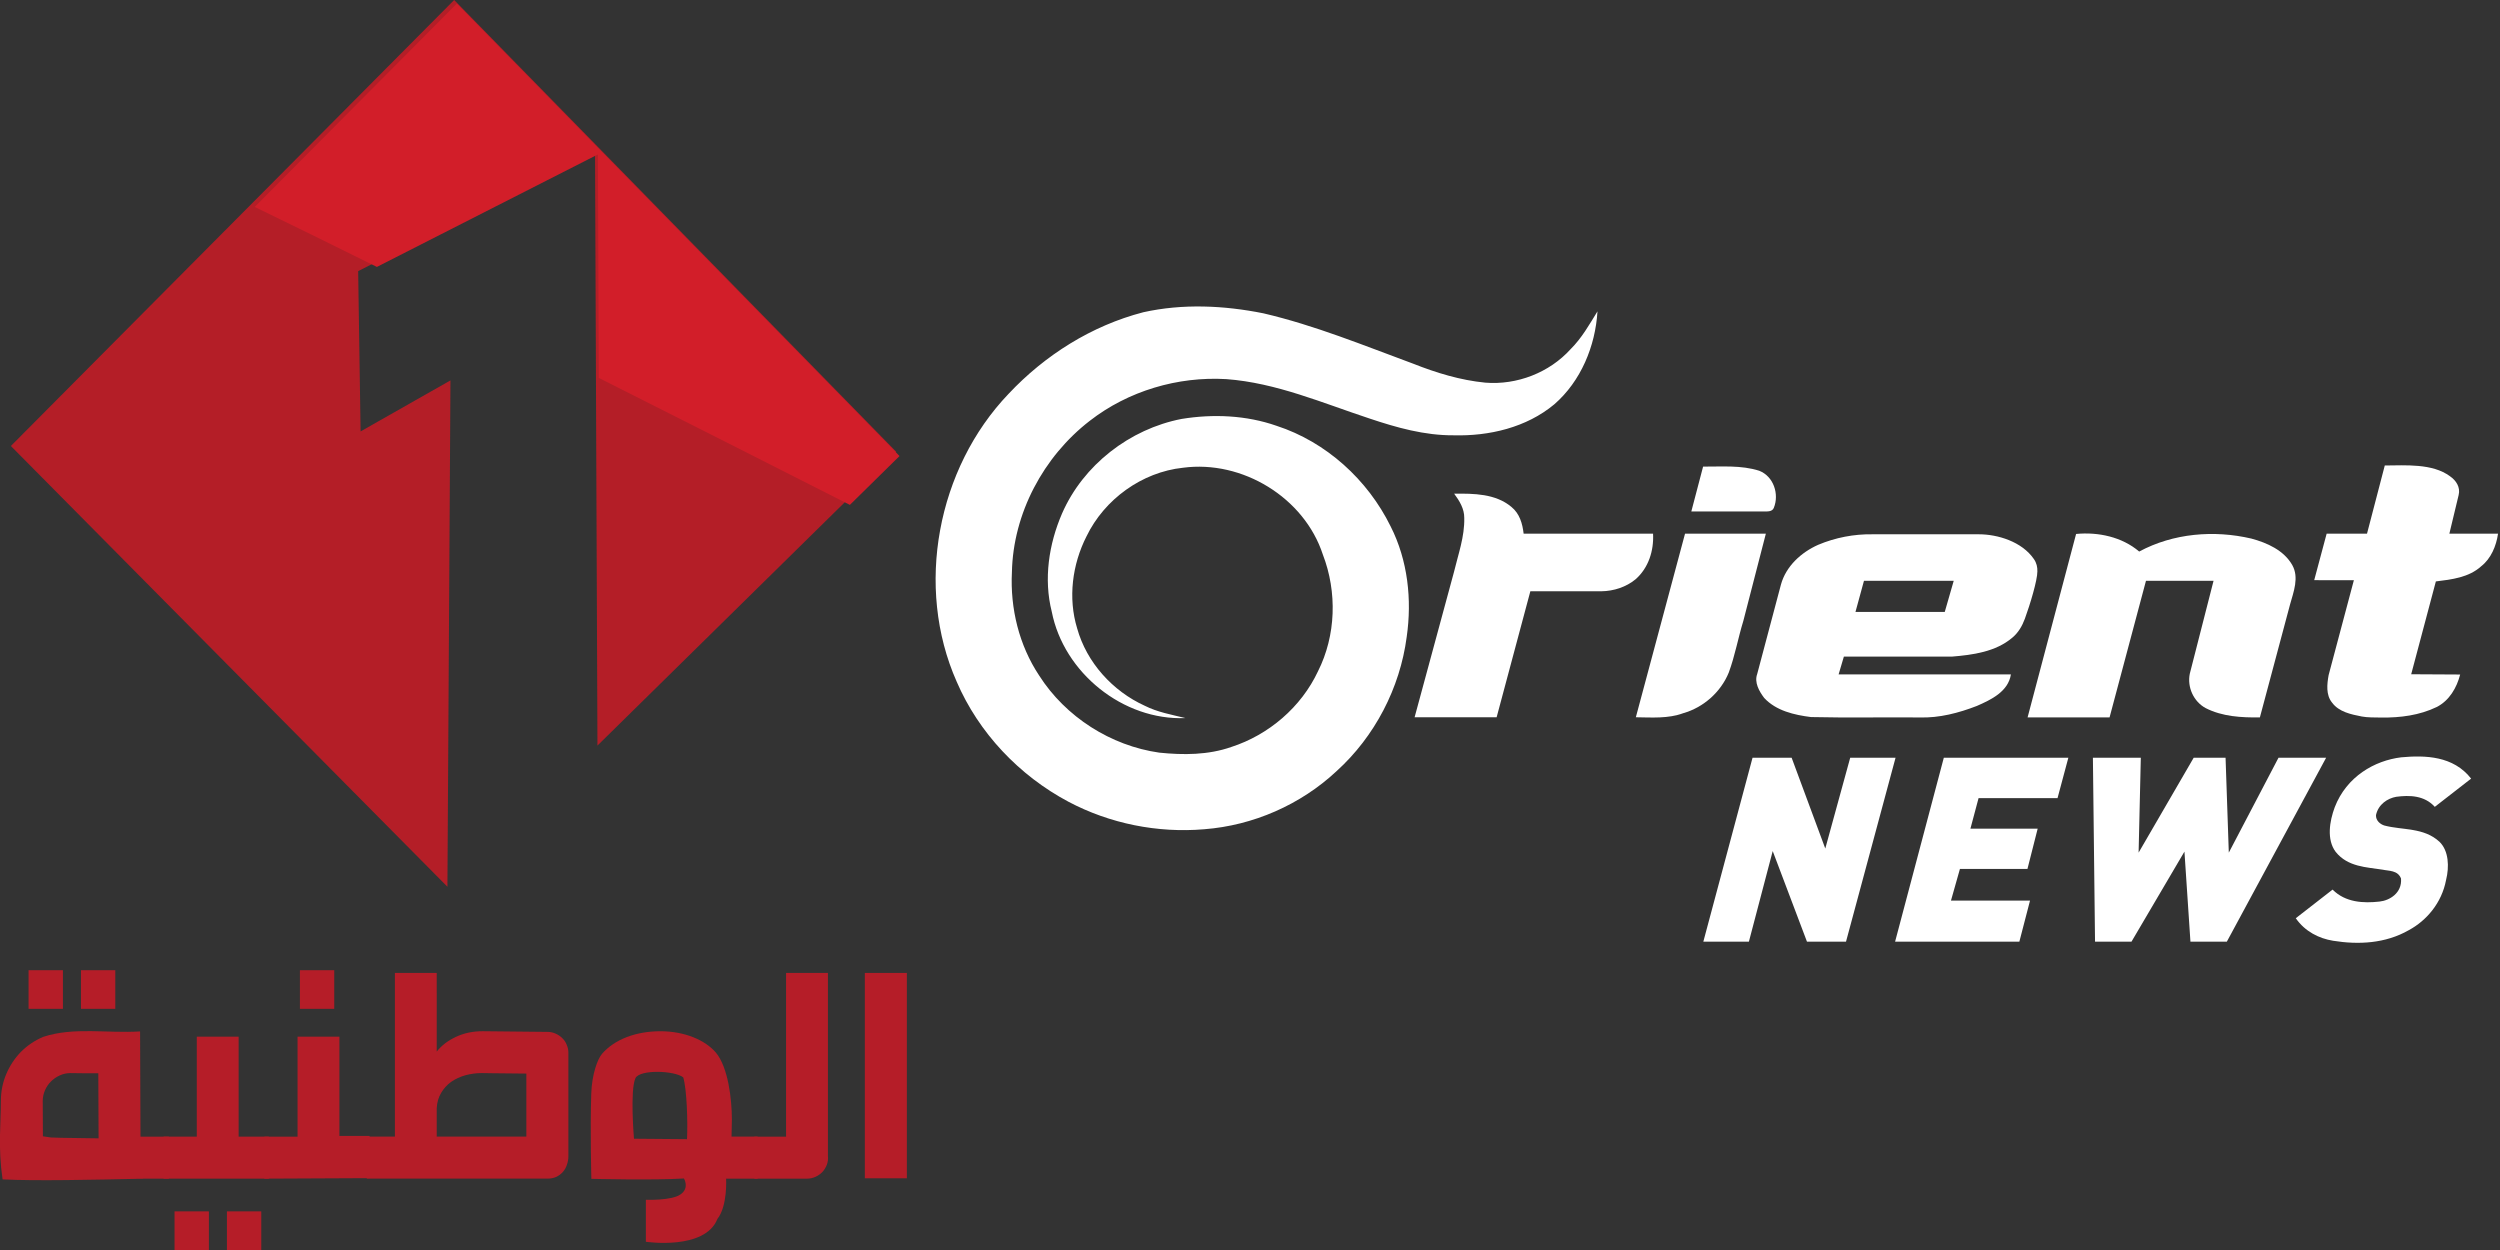 <svg id="a" width="423.33mm" height="211.67mm" version="1.1" viewBox="0 0 423.33 211.67" xmlns="http://www.w3.org/2000/svg">
 <rect x="0" y="0" width="423.33" height="211.67" fill="#333333" stroke="none"/>
 <link id="b" href="" rel="stylesheet" type="text/css"/>
 <g id="c" transform="translate(.011 .019)">
  <g id="d" transform="translate(-64.765,27.21)">
   <g id="e" transform="matrix(3.213,0,0,3.213,-143.33,-408.21)" fill-rule="evenodd">
    <path id="f" d="m65.336 142.08 23.362-23.505 23.295 23.806-15.743 15.487-0.128-31.358-12.483 6.354 0.128 8.447 4.736-2.688-0.16 26.686z" fill="#b41e27"/>
    <path id="g" transform="scale(.265)" d="m335.24 448.17-40.191 40.436c7.047 3.415 15.216 7.428 24.293 11.93l43.955-22.373 0.182 44.447c17.875 8.998 34.927 17.635 49.93 25.25l9.875-9.713z" fill="#d21e29"/>
   </g>
  </g>
  <g id="h" transform="translate(-64.765,27.21)">
   <g id="i" transform="matrix(3.213,0,0,3.213,-154.46,-460.85)" fill="#b51d28">
    <rect id="j" x="72.494" y="186.09" width="1.81" height="2.036"/>
    <rect id="k" x="84.033" y="186.09" width="1.81" height="2.036"/>
    <rect id="l" x="69.733" y="186.09" width="1.81" height="2.036"/>
    <rect id="m" x="80.187" y="198.8" width="1.81" height="2.036"/>
    <rect id="n" x="77.426" y="198.8" width="1.81" height="2.036"/>
    <g id="o" transform="matrix(.381 0 0 .381 -34.654 -52.975)" font-size="48px" letter-spacing="0px" stroke-width="1px" text-align="center" word-spacing="0px" style="font-feature-settings:normal;font-variant-caps:normal;font-variant-ligatures:normal;font-variant-numeric:normal" aria-label="الوطنية">
     <path id="p" d="m395.47 656.25h-5.812v-28.406h5.812z"/>
     <path id="q" d="m374.38 650.49h4.383v-22.641h5.789v25.289q0.07 0.633-0.141 1.219-0.211 0.562-0.609 1.008-0.398 0.422-0.961 0.68-0.562 0.258-1.195 0.258h-7.266z"/>
     <path id="r" d="m330.44 638.72q0.984-1.242 2.625-2.016 1.664-0.797 3.727-0.797l8.977 0.094q0.586 0 1.102 0.234 0.539 0.234 0.938 0.633 0.398 0.375 0.609 0.914 0.234 0.516 0.234 1.102v14.297q0 0.633-0.211 1.219-0.188 0.562-0.562 0.984-0.375 0.422-0.914 0.68-0.539 0.234-1.195 0.234h-25.008v-5.812h3.891v-22.641h5.789zm6.234 2.977q-1.172 0-2.273 0.305-1.102 0.305-1.969 0.914-0.844 0.609-1.383 1.523-0.539 0.891-0.609 2.109v3.938h12.398v-8.719q-3.164-0.047-4.617-0.047-1.453-0.023-1.547-0.023z"/>
     <path id="s" d="m311.19 650.49v-13.828h5.789v13.734h4.172v5.836l-14.555 0.07v-5.812z"/>
     <path id="t" d="m297.25 650.49v-13.828h5.789v13.828h4.172v5.812h-14.555v-5.812z"/>
     <path id="u" d="m293.38 656.3h-6.797c-0.453 0-0.859-0.078-1.219-0.234-0.359-0.172-0.664-0.398-0.914-0.68s-0.445-0.609-0.586-0.984c-0.125-0.375-0.188-0.773-0.188-1.195l-0.047-11.484h-1.945c-0.625-0.016-1.266-0.023-1.922-0.023-0.516 0-1.008 0.109-1.477 0.328-0.453 0.203-0.859 0.484-1.219 0.844-0.344 0.344-0.617 0.75-0.82 1.219-0.203 0.469-0.305 0.961-0.305 1.477l0.023 4.875c0.281 0.047 0.648 0.102 1.102 0.164 0.469 0.062 8.168 0.117 8.652 0.164 3.849-1.163 7.579 5.861 3.599 5.547-6.163 0.134-14.473 0.32-18.929 0.084-0.654-4.412-0.236-7.795-0.236-10.834 0-1.328 0.25-2.578 0.75-3.75s1.18-2.195 2.039-3.07c0.875-0.875 1.898-1.562 3.07-2.062 4.272-1.392 8.766-0.462 13.396-0.75 0 0 0.047 10.705 0.057 14.555h3.914z"/>
     <path id="v" d="m370.47 656.3s0.217 3.779-1.203 5.57c-1.729 4.381-9.897 3.163-9.897 3.163v-5.812s3.531 0.149 4.797-0.742c1.281-0.891 0.467-2.201 0.467-2.201-4.171 0.263-12.804 0.049-12.804 0.049s-0.181-6.627-0.016-11.763c0.088-2.721 0.878-4.819 1.492-5.529 1.763-2.038 4.755-3.128 8.093-3.124s6.178 1.224 7.657 2.959c1.705 2.025 2.208 6.498 2.21 9.205 0 0.406-8e-3 0.812-0.023 1.219 0 0.391-8e-3 0.789-0.023 1.195h3.609v5.812zm-5.928-14.003c-1.199-0.961-6.025-1.123-6.609 0.099-0.779 1.63-0.208 8.383-0.208 8.383l7.336 0.062c0.113-2.416-0.017-6.83-0.519-8.544z"/>
    </g>
   </g>
  </g>
 </g>
 <g id="w" transform="matrix(.56 0 0 .56 -375.3 -6.454)" fill="#fff">
  <g id="x" transform="matrix(.824 0 0 1 859.05 0)">
   <path id="y" d="m575.8 240.64h11.69l1.19 28.705 18.24-28.705h17.48l-36.44 55.62h-13.36l-2.2-27.225-19.43 27.225h-13.38l-0.78-55.62h17.58l-0.81 28.705z"/>
   <path id="z" d="m627.54 255.64c4.33-9.29 14.63-14.14 24.41-15.12 8.81-0.66 19.12-0.45 25.65 6.44l-13.33 8.54c-3.82-3.49-9.32-3.57-14.16-3.04-3.14 0.46-6.56 2.25-7.42 5.53-0.11 1.7 1.64 2.8 3.09 3.16 6.72 1.45 14.41 0.52 20.19 4.9 3.45 2.73 3.64 7.62 2.44 11.54-1.59 7.02-7.26 12.35-13.66 15.19-8.62 4.07-18.5 4.45-27.81 3.21-5.15-0.69-10.27-2.77-13.69-6.81l13.51-8.66c4.74 3.93 11.37 4.16 17.23 3.62 3.7-0.32 8.32-2.59 7.88-6.97-1.19-2.53-4.45-2.25-6.78-2.68-5.9-0.76-12.74-0.81-17.18-5.36-3.41-3.71-2.25-9.33-0.37-13.49z"/>
   <path id="aa" d="m395.85 296.26 18.06-55.62h14.34l12.35 27.465 9.15-27.465h16.64l-18.18 55.62h-14.33l-12.57-27.395-8.74 27.395z"/>
   <path id="ab" d="m484.1 240.64h45.7l-3.97 12.22h-28.98l-2.99 9.24h24.68l-3.75 12.175h-24.78l-3.29 9.58h29.01l-3.91 12.405h-45.6z"/>
  </g>
  <g id="ac" transform="matrix(.746 0 0 .746 889.57 31.623)">
   <path id="ad" d="m169.3 99.63c16.01-3.57 32.73-2.78 48.72 0.43 20.84 4.87 40.69 13.03 60.72 20.42 9.38 3.72 19.14 6.7 29.22 7.68 12.8 1.04 25.98-4.05 34.6-13.61 4.48-4.46 7.48-9.796 10.86-15.29-0.85 14.11-6.72 28.33-17.52 37.7-11.29 9.41-26.44 12.94-40.89 12.54-11.64 0.07-22.97-3.11-33.91-6.78-19.07-6.28-37.87-14.49-58.12-15.99-19.66-1.16-39.76 4.78-55.35 16.9-18.78 14.5-31.08 37.53-31.56 61.37-0.73 14.64 2.89 29.6 11.04 41.86 10.71 16.79 29.01 28.47 48.7 31.27 9.73 1 19.83 0.99 29.16-2.29 15.21-4.91 28.36-16.17 35.16-30.68 7.32-14.53 7.81-32.14 1.99-47.27-7.53-23.15-32.68-38.44-56.7-35.24-16.65 1.77-31.85 12.78-39.11 27.8-5.79 11.39-7.55 25-3.8 37.3 3.87 13.86 14.38 25.44 27.4 31.37 5.19 2.62 10.87 3.608 16.52 5-25.26 1.06-49.37-18.38-54.21-43.14-3.34-13.23-1.19-27.37 4.16-39.76 8.59-19.7 27.47-34.29 48.49-38.36 12.78-2.07 26.16-1.51 38.44 2.78 20.15 6.54 36.98 21.88 46.28 40.8 6.96 13.73 8.69 29.69 6.5 44.81-2.72 20.7-12.95 40.37-28.44 54.39-14.54 13.6-33.8 22.02-53.64 23.54-18.9 1.61-38.24-2.27-55.02-11.15-19.93-10.6-36.37-27.89-45.31-48.68-17-38.41-7.89-86.4 21.02-116.64 14.74-15.71 33.69-27.65 54.6-33.08z"/>
   <path id="ae" d="m396.23 162.19c7.58 0.05 15.42-0.65 22.75 1.68 5.82 2.26 8.2 9.46 5.91 15.06-0.663 1.587-2.548 1.435-3.84 1.435h-29.59z"/>
   <path id="af" d="m672.54 161.74c8.35-0.04 19.298-0.92 26.418 4.35 2.44 1.68 4.327 4.414 3.52 7.63l-3.76 15.66h19.73c-0.72 4.96-2.82 10.07-6.84 13.22-5 4.53-11.93 5.35-18.36 6.13l-10 37.625 19.85 0.11c-1.4 5.39-4.37 10.525-9.47 13.155-7.003 3.39-14.789 4.382-22.526 4.287-2.648-0.033-5.632 6e-3 -7.894-0.427-4.34-0.85-9.3-1.87-12.06-5.66-2.51-3.11-2.02-7.44-1.37-11.11l10.24-38.48-16.08-0.01 5.04-18.84h16.36z"/>
   <path id="ag" d="m295.33 173.17c7.92-0.1 16.75-0.03 23.17 5.33 3.36 2.71 4.52 6.76 4.99 10.88h52.46c0.36 6.86-1.82 13.86-7.09 18.48-3.83 3.17-8.89 4.79-13.82 4.86h-28.83l-13.67 51.08h-33.25l15.92-58.73c1.74-7.28 4.4-14.52 4.21-22.1 0.04-3.7-1.97-6.94-4.09-9.8z"/>
   <path id="ah" d="m388.91 189.38h32.76l-9.13 35.36c-2.13 6.93-3.38 14.11-5.9 20.92-3.21 7.9-10.23 14.14-18.43 16.47-6.16 2.28-12.81 1.73-19.24 1.66z"/>
   <path id="ai" d="m442.88 193.89c6.97-2.94 14.56-4.395 22.12-4.265h43.02c7.517 0 17.41 2.915 22.3 10.055 1.091 1.555 1.449 3.251 1.406 4.985 0 3.614-2.969 13.478-5.082 19.224-1.09 2.901-2.597 5.575-5.084 7.651-6.76 5.74-16.02 6.975-24.54 7.675h-43.73l-2.13 7.195 69.84-2.4e-4c-1.08 6.98-8.03 10.27-13.8 12.79-7.37 2.86-15.23 4.92-23.2 4.67-14.68-0.13-29.36 0.19-44.03-0.16-6.76-0.84-14.14-2.54-18.96-7.73-2.04-2.7-4.1-6.27-2.85-9.72l9.62-36.23c2.04-7.46 8.21-13.08 15.1-16.14m18.56 14.585-3.45 12.635h36.19l3.64-12.635z"/>
   <path id="aj" d="m547.42 189.49c8.95-0.87 18.635 1.2 25.575 7.13 13.83-7.44 30.3-8.79 45.46-5.26 6.38 1.72 13.14 4.72 16.57 10.71 2.86 5.05 0.55 10.85-0.87 15.96l-12.24 45.82c-7.45 0.1-15.22-0.32-21.97-3.77-4.9-2.63-7.56-8.51-6.44-13.94l9.63-37.665h-27.39l-14.76 55.375h-33.23z"/>
  </g>
 </g>
</svg>
